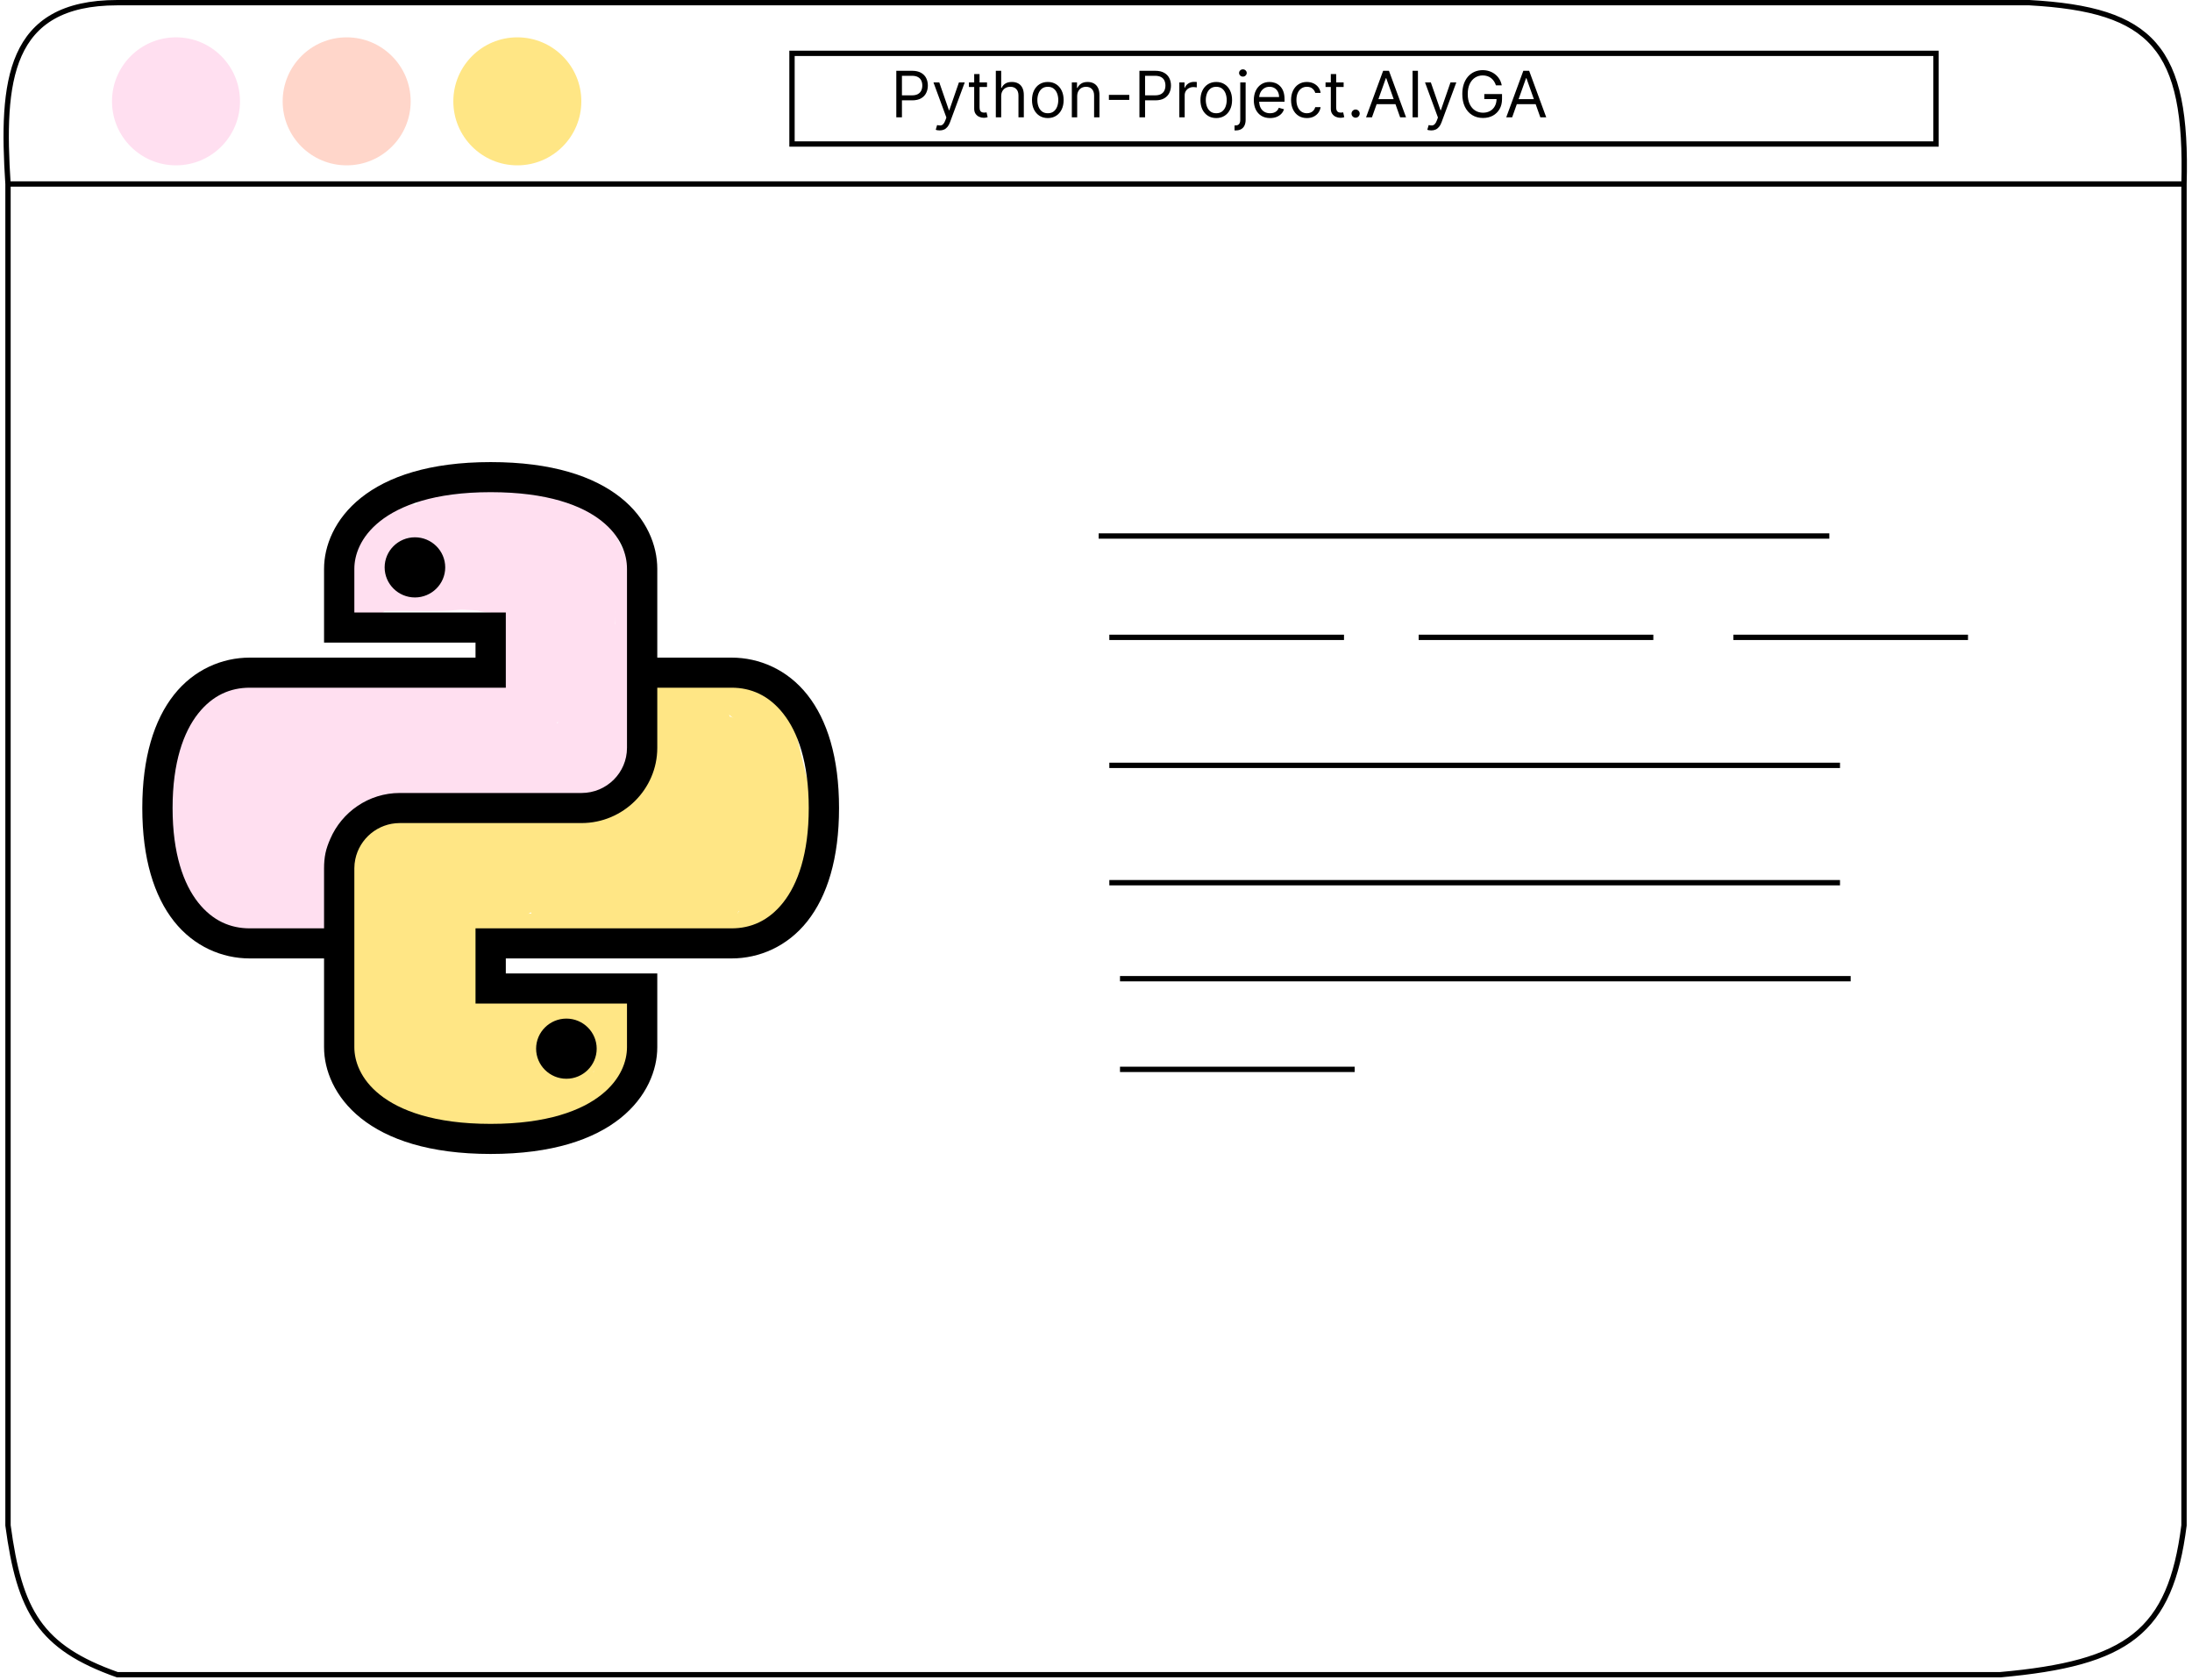 <svg width="411" height="315" viewBox="0 0 411 315" fill="none" xmlns="http://www.w3.org/2000/svg">
<path d="M409.5 34.5C410.198 8.91 403.54 1.78 380.5 0.5H22C1.5 0.5 0.249 15.276 1.5 34.5M409.5 34.5V286C406.965 306.042 398.925 311.875 375 314H22C7.489 308.861 3.664 302.138 1.5 286V34.5M409.5 34.5H1.5M148.5 10V27H363V10H148.5Z" stroke="black"/>
<circle cx="33" cy="19" r="12" fill="#FFDFF0"/>
<circle cx="65" cy="19" r="12" fill="#FFD6CA"/>
<circle cx="97" cy="19" r="12" fill="#FFE685"/>
<line x1="206" y1="100.5" x2="343" y2="100.5" stroke="black"/>
<line x1="208" y1="119.5" x2="252" y2="119.5" stroke="black"/>
<line x1="266" y1="119.5" x2="310" y2="119.5" stroke="black"/>
<line x1="325" y1="119.5" x2="369" y2="119.5" stroke="black"/>
<line x1="208" y1="143.5" x2="345" y2="143.5" stroke="black"/>
<line x1="208" y1="165.5" x2="345" y2="165.5" stroke="black"/>
<line x1="210" y1="183.5" x2="347" y2="183.5" stroke="black"/>
<line x1="210" y1="200.5" x2="254" y2="200.5" stroke="black"/>
<path d="M168.057 22V13.273H171.006C171.69 13.273 172.25 13.396 172.685 13.643C173.122 13.888 173.446 14.219 173.656 14.636C173.866 15.054 173.972 15.52 173.972 16.034C173.972 16.548 173.866 17.016 173.656 17.436C173.449 17.857 173.128 18.192 172.693 18.442C172.259 18.689 171.702 18.812 171.023 18.812H168.909V17.875H170.989C171.457 17.875 171.834 17.794 172.118 17.632C172.402 17.47 172.608 17.251 172.736 16.976C172.866 16.697 172.932 16.384 172.932 16.034C172.932 15.685 172.866 15.372 172.736 15.097C172.608 14.821 172.401 14.605 172.114 14.449C171.827 14.29 171.446 14.21 170.972 14.21H169.114V22H168.057ZM176.185 24.454C176.015 24.454 175.863 24.44 175.729 24.412C175.596 24.386 175.504 24.361 175.452 24.335L175.708 23.449C175.952 23.511 176.168 23.534 176.356 23.517C176.543 23.5 176.71 23.416 176.854 23.266C177.002 23.118 177.137 22.878 177.259 22.546L177.447 22.034L175.026 15.454H176.117L177.924 20.671H177.992L179.799 15.454H180.89L178.112 22.954C177.987 23.293 177.832 23.572 177.647 23.794C177.462 24.018 177.248 24.185 177.004 24.293C176.762 24.401 176.489 24.454 176.185 24.454ZM185.064 15.454V16.307H181.672V15.454H185.064ZM182.661 13.886H183.666V20.125C183.666 20.409 183.707 20.622 183.79 20.764C183.875 20.903 183.983 20.997 184.114 21.046C184.247 21.091 184.388 21.114 184.536 21.114C184.646 21.114 184.737 21.108 184.808 21.097C184.879 21.082 184.936 21.071 184.979 21.062L185.183 21.966C185.115 21.991 185.02 22.017 184.898 22.043C184.776 22.071 184.621 22.085 184.433 22.085C184.149 22.085 183.871 22.024 183.598 21.902C183.328 21.78 183.104 21.594 182.925 21.344C182.749 21.094 182.661 20.778 182.661 20.398V13.886ZM187.723 18.062V22H186.717V13.273H187.723V16.477H187.808C187.962 16.139 188.192 15.871 188.499 15.672C188.808 15.47 189.22 15.369 189.734 15.369C190.18 15.369 190.571 15.459 190.906 15.638C191.241 15.814 191.501 16.085 191.686 16.452C191.874 16.815 191.967 17.278 191.967 17.841V22H190.962V17.909C190.962 17.389 190.827 16.987 190.557 16.703C190.29 16.416 189.919 16.273 189.445 16.273C189.115 16.273 188.82 16.342 188.558 16.482C188.3 16.621 188.095 16.824 187.945 17.091C187.797 17.358 187.723 17.682 187.723 18.062ZM196.466 22.136C195.875 22.136 195.357 21.996 194.911 21.715C194.468 21.433 194.121 21.04 193.871 20.534C193.624 20.028 193.5 19.438 193.5 18.761C193.5 18.079 193.624 17.484 193.871 16.976C194.121 16.467 194.468 16.072 194.911 15.791C195.357 15.51 195.875 15.369 196.466 15.369C197.057 15.369 197.574 15.51 198.017 15.791C198.463 16.072 198.81 16.467 199.057 16.976C199.307 17.484 199.432 18.079 199.432 18.761C199.432 19.438 199.307 20.028 199.057 20.534C198.81 21.04 198.463 21.433 198.017 21.715C197.574 21.996 197.057 22.136 196.466 22.136ZM196.466 21.233C196.915 21.233 197.284 21.118 197.574 20.888C197.864 20.658 198.078 20.355 198.218 19.98C198.357 19.605 198.426 19.199 198.426 18.761C198.426 18.324 198.357 17.916 198.218 17.538C198.078 17.16 197.864 16.855 197.574 16.622C197.284 16.389 196.915 16.273 196.466 16.273C196.017 16.273 195.648 16.389 195.358 16.622C195.069 16.855 194.854 17.16 194.715 17.538C194.576 17.916 194.506 18.324 194.506 18.761C194.506 19.199 194.576 19.605 194.715 19.98C194.854 20.355 195.069 20.658 195.358 20.888C195.648 21.118 196.017 21.233 196.466 21.233ZM201.973 18.062V22H200.967V15.454H201.939V16.477H202.024C202.178 16.145 202.411 15.878 202.723 15.676C203.036 15.472 203.439 15.369 203.933 15.369C204.376 15.369 204.764 15.46 205.097 15.642C205.429 15.821 205.688 16.094 205.872 16.46C206.057 16.824 206.149 17.284 206.149 17.841V22H205.143V17.909C205.143 17.395 205.01 16.994 204.743 16.707C204.476 16.418 204.109 16.273 203.643 16.273C203.322 16.273 203.036 16.342 202.783 16.482C202.533 16.621 202.335 16.824 202.19 17.091C202.045 17.358 201.973 17.682 201.973 18.062ZM211.737 17.79V18.727H207.919V17.79H211.737ZM213.643 22V13.273H216.592C217.276 13.273 217.836 13.396 218.271 13.643C218.708 13.888 219.032 14.219 219.242 14.636C219.452 15.054 219.558 15.52 219.558 16.034C219.558 16.548 219.452 17.016 219.242 17.436C219.035 17.857 218.714 18.192 218.279 18.442C217.844 18.689 217.288 18.812 216.609 18.812H214.495V17.875H216.575C217.043 17.875 217.42 17.794 217.704 17.632C217.988 17.47 218.194 17.251 218.322 16.976C218.452 16.697 218.518 16.384 218.518 16.034C218.518 15.685 218.452 15.372 218.322 15.097C218.194 14.821 217.987 14.605 217.7 14.449C217.413 14.29 217.032 14.21 216.558 14.21H214.7V22H213.643ZM221.124 22V15.454H222.095V16.443H222.163C222.283 16.119 222.499 15.857 222.811 15.655C223.124 15.453 223.476 15.352 223.868 15.352C223.942 15.352 224.034 15.354 224.145 15.357C224.256 15.359 224.339 15.364 224.396 15.369V16.392C224.362 16.384 224.284 16.371 224.162 16.354C224.043 16.334 223.916 16.324 223.783 16.324C223.464 16.324 223.18 16.391 222.93 16.524C222.683 16.655 222.487 16.837 222.342 17.07C222.2 17.3 222.129 17.562 222.129 17.858V22H221.124ZM228.048 22.136C227.457 22.136 226.939 21.996 226.493 21.715C226.05 21.433 225.703 21.04 225.453 20.534C225.206 20.028 225.082 19.438 225.082 18.761C225.082 18.079 225.206 17.484 225.453 16.976C225.703 16.467 226.05 16.072 226.493 15.791C226.939 15.51 227.457 15.369 228.048 15.369C228.639 15.369 229.156 15.51 229.599 15.791C230.045 16.072 230.392 16.467 230.639 16.976C230.889 17.484 231.014 18.079 231.014 18.761C231.014 19.438 230.889 20.028 230.639 20.534C230.392 21.04 230.045 21.433 229.599 21.715C229.156 21.996 228.639 22.136 228.048 22.136ZM228.048 21.233C228.497 21.233 228.866 21.118 229.156 20.888C229.446 20.658 229.661 20.355 229.8 19.98C229.939 19.605 230.009 19.199 230.009 18.761C230.009 18.324 229.939 17.916 229.8 17.538C229.661 17.16 229.446 16.855 229.156 16.622C228.866 16.389 228.497 16.273 228.048 16.273C227.599 16.273 227.23 16.389 226.94 16.622C226.651 16.855 226.436 17.16 226.297 17.538C226.158 17.916 226.088 18.324 226.088 18.761C226.088 19.199 226.158 19.605 226.297 19.98C226.436 20.355 226.651 20.658 226.94 20.888C227.23 21.118 227.599 21.233 228.048 21.233ZM232.549 15.454H233.555V22.477C233.555 22.881 233.485 23.23 233.346 23.526C233.21 23.821 233.002 24.05 232.724 24.212C232.449 24.374 232.1 24.454 231.68 24.454C231.646 24.454 231.612 24.454 231.578 24.454C231.544 24.454 231.51 24.454 231.475 24.454V23.517C231.51 23.517 231.541 23.517 231.569 23.517C231.598 23.517 231.629 23.517 231.663 23.517C231.97 23.517 232.194 23.426 232.336 23.244C232.478 23.065 232.549 22.81 232.549 22.477V15.454ZM233.044 14.364C232.848 14.364 232.679 14.297 232.537 14.163C232.397 14.03 232.328 13.869 232.328 13.682C232.328 13.494 232.397 13.334 232.537 13.2C232.679 13.067 232.848 13 233.044 13C233.24 13 233.407 13.067 233.547 13.2C233.689 13.334 233.76 13.494 233.76 13.682C233.76 13.869 233.689 14.03 233.547 14.163C233.407 14.297 233.24 14.364 233.044 14.364ZM238.141 22.136C237.511 22.136 236.967 21.997 236.509 21.719C236.055 21.438 235.704 21.046 235.457 20.543C235.212 20.037 235.09 19.449 235.09 18.778C235.09 18.108 235.212 17.517 235.457 17.006C235.704 16.491 236.048 16.091 236.488 15.804C236.931 15.514 237.448 15.369 238.039 15.369C238.38 15.369 238.717 15.426 239.049 15.54C239.381 15.653 239.684 15.838 239.957 16.094C240.229 16.347 240.447 16.682 240.609 17.099C240.771 17.517 240.852 18.031 240.852 18.642V19.068H235.806V18.199H239.829C239.829 17.829 239.755 17.5 239.607 17.21C239.462 16.921 239.255 16.692 238.985 16.524C238.718 16.357 238.403 16.273 238.039 16.273C237.638 16.273 237.292 16.372 236.999 16.571C236.71 16.767 236.487 17.023 236.33 17.338C236.174 17.653 236.096 17.991 236.096 18.352V18.932C236.096 19.426 236.181 19.845 236.352 20.189C236.525 20.53 236.765 20.79 237.072 20.969C237.379 21.145 237.735 21.233 238.141 21.233C238.406 21.233 238.644 21.196 238.857 21.122C239.073 21.046 239.259 20.932 239.415 20.781C239.572 20.628 239.692 20.438 239.778 20.21L240.749 20.483C240.647 20.812 240.475 21.102 240.234 21.352C239.992 21.599 239.694 21.793 239.339 21.932C238.984 22.068 238.585 22.136 238.141 22.136ZM245.04 22.136C244.427 22.136 243.898 21.991 243.455 21.702C243.012 21.412 242.671 21.013 242.433 20.504C242.194 19.996 242.075 19.415 242.075 18.761C242.075 18.097 242.197 17.51 242.441 17.001C242.688 16.49 243.032 16.091 243.472 15.804C243.915 15.514 244.433 15.369 245.023 15.369C245.484 15.369 245.898 15.454 246.268 15.625C246.637 15.796 246.94 16.034 247.175 16.341C247.411 16.648 247.558 17.006 247.614 17.415H246.609C246.532 17.116 246.362 16.852 246.097 16.622C245.836 16.389 245.484 16.273 245.04 16.273C244.648 16.273 244.305 16.375 244.009 16.579C243.717 16.781 243.488 17.067 243.323 17.436C243.161 17.803 243.08 18.233 243.08 18.727C243.08 19.233 243.16 19.673 243.319 20.048C243.481 20.423 243.708 20.715 244.001 20.922C244.296 21.129 244.643 21.233 245.04 21.233C245.302 21.233 245.539 21.188 245.752 21.097C245.965 21.006 246.146 20.875 246.293 20.704C246.441 20.534 246.546 20.329 246.609 20.091H247.614C247.558 20.477 247.417 20.825 247.192 21.135C246.971 21.442 246.677 21.686 246.31 21.868C245.947 22.047 245.523 22.136 245.04 22.136ZM251.931 15.454V16.307H248.539V15.454H251.931ZM249.528 13.886H250.533V20.125C250.533 20.409 250.575 20.622 250.657 20.764C250.742 20.903 250.85 20.997 250.981 21.046C251.114 21.091 251.255 21.114 251.403 21.114C251.513 21.114 251.604 21.108 251.675 21.097C251.746 21.082 251.803 21.071 251.846 21.062L252.05 21.966C251.982 21.991 251.887 22.017 251.765 22.043C251.643 22.071 251.488 22.085 251.3 22.085C251.016 22.085 250.738 22.024 250.465 21.902C250.195 21.78 249.971 21.594 249.792 21.344C249.616 21.094 249.528 20.778 249.528 20.398V13.886ZM254.177 22.068C253.967 22.068 253.786 21.993 253.636 21.842C253.485 21.692 253.41 21.511 253.41 21.301C253.41 21.091 253.485 20.91 253.636 20.76C253.786 20.609 253.967 20.534 254.177 20.534C254.387 20.534 254.567 20.609 254.718 20.76C254.869 20.91 254.944 21.091 254.944 21.301C254.944 21.44 254.908 21.568 254.837 21.685C254.769 21.801 254.677 21.895 254.56 21.966C254.447 22.034 254.319 22.068 254.177 22.068ZM257.243 22H256.135L259.339 13.273H260.43L263.635 22H262.527L259.919 14.653H259.851L257.243 22ZM257.652 18.591H262.118V19.528H257.652V18.591ZM265.864 13.273V22H264.858V13.273H265.864ZM268.353 24.454C268.183 24.454 268.031 24.44 267.897 24.412C267.764 24.386 267.672 24.361 267.62 24.335L267.876 23.449C268.12 23.511 268.336 23.534 268.524 23.517C268.711 23.5 268.877 23.416 269.022 23.266C269.17 23.118 269.305 22.878 269.427 22.546L269.615 22.034L267.194 15.454H268.285L270.092 20.671H270.16L271.967 15.454H273.058L270.279 22.954C270.154 23.293 270 23.572 269.815 23.794C269.63 24.018 269.416 24.185 269.172 24.293C268.93 24.401 268.657 24.454 268.353 24.454ZM280.488 16C280.394 15.713 280.27 15.456 280.117 15.229C279.966 14.999 279.786 14.803 279.576 14.641C279.368 14.479 279.132 14.355 278.868 14.27C278.604 14.185 278.314 14.142 277.999 14.142C277.482 14.142 277.012 14.276 276.588 14.543C276.165 14.81 275.828 15.203 275.578 15.723C275.328 16.243 275.203 16.881 275.203 17.636C275.203 18.392 275.33 19.03 275.583 19.55C275.836 20.07 276.178 20.463 276.61 20.73C277.042 20.997 277.527 21.131 278.067 21.131C278.567 21.131 279.007 21.024 279.388 20.811C279.772 20.595 280.07 20.291 280.283 19.899C280.499 19.504 280.607 19.04 280.607 18.506L280.931 18.574H278.306V17.636H281.63V18.574C281.63 19.293 281.476 19.918 281.169 20.449C280.865 20.98 280.445 21.392 279.908 21.685C279.374 21.974 278.76 22.119 278.067 22.119C277.294 22.119 276.615 21.938 276.03 21.574C275.448 21.21 274.993 20.693 274.667 20.023C274.343 19.352 274.181 18.557 274.181 17.636C274.181 16.946 274.273 16.325 274.458 15.774C274.645 15.22 274.909 14.749 275.25 14.359C275.591 13.97 275.995 13.672 276.461 13.464C276.926 13.257 277.439 13.153 277.999 13.153C278.459 13.153 278.888 13.223 279.286 13.362C279.686 13.499 280.043 13.693 280.355 13.946C280.671 14.196 280.934 14.496 281.144 14.845C281.354 15.192 281.499 15.577 281.578 16H280.488ZM283.528 22H282.42L285.625 13.273H286.716L289.92 22H288.812L286.204 14.653H286.136L283.528 22ZM283.937 18.591H288.403V19.528H283.937V18.591Z" fill="black"/>
<path d="M91.112 128.977C89.4 128.651 88.758 128.857 87.54 130.075C86.947 130.669 89.941 131.129 90.293 131.155C90.409 131.164 92.828 131.213 92.297 130.615C92.052 130.339 90.945 130.546 92.367 130.546" stroke="#FFDFF0" stroke-width="5" stroke-linecap="round"/>
<path d="M115.263 143.719C112.491 144.815 109.657 145.831 106.899 146.786C106.562 146.902 104.761 147.107 105.261 147.657C106.299 148.799 108.143 148.455 109.548 148.423C110.377 148.405 111.912 146.986 112.754 146.472C113.477 146.03 114.063 144.497 114.322 143.719" stroke="#FFDFF0" stroke-width="5" stroke-linecap="round"/>
<path d="M38.105 145.287C38.011 148.309 36.108 153.165 37.496 156.056C38.297 157.725 38.105 154.836 38.105 154.383C38.105 153.131 38.489 151.09 37.6 150.061C35.561 147.701 34.789 150.403 34.725 152.362C34.626 155.376 37.351 159.35 40.301 156.892" stroke="#FFDFF0" stroke-width="5" stroke-linecap="round"/>
<path d="M126.241 129.291C125.207 131.359 124.686 132.938 125.056 135.25C125.262 136.539 125.511 138.152 126.868 138.631C127.484 138.848 126.924 134.581 126.485 133.821C126.268 133.448 123.709 129.206 124.237 128.995C125.15 128.629 126.985 128.977 127.966 128.977C129.563 128.977 130.658 129.289 132.2 129.57C134.597 130.005 135.548 130.407 137.654 131.626C138.649 132.202 139.747 133.498 140.669 133.682" stroke="#FFE685" stroke-width="5" stroke-linecap="round"/>
<path d="M137.219 129.605C140.042 129.652 142.62 130.506 144.886 131.8C145.619 132.219 146.001 133.925 146.001 134.693C146.001 136.175 146.69 137.358 147.011 138.77C147.979 143.026 148.946 147.139 150.235 151.264C150.808 153.096 151.114 155.746 150.636 157.659C150.324 158.904 149.482 159.843 149.12 161.109C148.826 162.137 147.869 163.241 147.412 164.245C146.827 165.533 146.351 167.544 145.373 168.636C144.756 169.327 144.212 170.013 143.492 170.693C142.625 171.511 142.863 169.749 142.847 169.299C142.759 166.936 142.551 164.591 142.551 162.224C142.551 159.954 142.237 157.755 142.237 155.481C142.237 152.347 142.695 148.851 142.08 145.775C141.842 144.586 141.642 143.044 141.61 141.837C141.573 140.477 142.099 138.324 141.366 137.132C140.036 134.971 142.449 142.095 143.195 144.52C144.321 148.179 143.957 152.601 144.101 156.422C144.171 158.261 145.231 161.789 143.962 163.339C143.245 164.215 142.305 165.254 141.906 166.319C141.385 167.707 141.296 168.622 141.296 170.135C141.296 171.364 140.969 171.546 140.425 172.574C139.717 173.911 138.076 173.829 136.748 173.829C132.499 173.829 128.373 173.632 124.045 173.515C122.623 173.477 121.314 172.888 119.828 172.888C119.091 172.888 118.353 172.888 117.615 172.888C113.939 172.888 110.262 172.888 106.585 172.888C103.913 172.888 101.386 173.829 98.779 173.829C96.788 173.829 94.458 173.492 92.506 173.846C91.668 173.999 90.627 174.094 89.858 174.456C88.537 175.078 88.621 174.702 87.801 175.955C86.777 177.521 87.035 178.144 87.035 179.945C87.035 181.461 87.035 182.977 87.035 184.493C87.035 186.609 87.044 186.98 88.986 187.699C90.769 188.36 92.445 189.198 94.406 189.198C96.163 189.198 97.829 188.884 99.581 188.884C100.818 188.884 102.055 188.884 103.292 188.884C104.195 188.884 106.426 189.282 107.091 188.727C108.342 187.685 111.296 189.519 112.597 189.808C113.087 189.917 116.27 190.712 116.134 191.08C115.636 192.434 116.279 195.961 115.106 196.743C114.226 197.33 113.756 201.264 113.695 202.371C113.641 203.346 110.896 203.355 110.314 204.253C109.514 205.49 107.128 205.811 105.854 206.449C104.995 206.878 104.137 207.703 103.188 207.703C101.402 207.703 98.714 208.639 97.072 207.947C95.137 207.133 92.103 207.703 90.014 207.703C88.975 207.703 87.935 207.703 86.895 207.703C85.629 207.703 84.643 207.076 83.445 207.076C82.689 207.076 82.113 206.802 81.389 206.762C80.492 206.712 79.539 205.898 80.831 207.006C81.909 207.93 84.242 208.083 85.519 208.801C88.008 210.201 91.823 209.448 94.562 209.585C95.206 209.617 95.79 209.899 96.444 209.899C97.213 209.899 93.691 210.167 93.273 210.212C90.683 210.494 88.492 210.322 86.024 210.212C83.771 210.112 81.176 209.57 79.176 208.47C78.22 207.944 77.301 207.662 76.371 207.146C75.63 206.734 75.359 205.873 74.489 205.438C73.21 204.799 72.605 204.189 71.509 203.312C70.331 202.369 70.025 200.79 69.157 199.705C67.14 197.185 66.334 192.921 66.334 189.686C66.334 186.387 66.334 183.088 66.334 179.788C66.334 178.025 66.647 176.406 66.647 174.613C66.647 173.722 67.164 172.746 67.519 171.947C67.812 171.287 67.588 170.147 67.588 169.438C67.588 167.993 67.902 166.423 67.902 164.89C67.902 163.293 67.049 162.279 68.686 160.969C69.041 160.685 69.41 160.297 69.714 159.959C69.906 159.746 69.975 159.19 70.272 159.105C70.718 158.978 70.961 159.122 71.352 158.774C72.291 157.94 73.838 157.085 75.099 156.875C80.041 156.051 85.023 156.578 90.102 156.578C95.375 156.578 100.826 156.265 106.167 156.265C107.512 156.265 108.796 156.113 110.123 155.916C112.475 155.568 114.605 153.826 116.988 153.459C118.577 153.215 120.635 151.73 121.658 150.48C122.073 149.973 122.337 149.45 122.721 148.981C123.042 148.589 123.054 147.932 123.279 147.483C123.627 146.786 124.437 146.361 124.917 145.74C126.464 143.734 126.554 140.678 126.554 138.247C126.554 136.971 126.652 135.65 126.554 134.379C126.501 133.683 123.646 136.752 123.418 137.341C122.3 140.224 122.791 143.782 122.791 146.855" stroke="#FFE685" stroke-width="5" stroke-linecap="round"/>
<path d="M140.041 136.818C138.384 141.326 138.334 146.903 141.191 150.968C141.551 151.479 143.365 153.977 144.363 153.616C145.146 153.333 145.658 151.215 145.809 150.567C146.276 148.554 147.007 144.793 145.931 142.848C144.05 139.447 144.432 146.719 144.432 147.134C144.432 150.99 144.348 154.883 144.781 158.722C144.881 159.604 144.977 161.875 146.001 162.468C147.191 163.157 146.942 161.06 146.942 160.551C146.942 156.969 147.285 152.679 146.175 149.225C145.93 148.463 145.095 146.282 145.095 147.082C145.095 147.749 145.764 148.809 146.001 149.382C146.297 150.097 146.612 152.169 147.255 152.675C148.201 153.419 146.876 150.298 146.628 149.12C145.957 145.928 145.462 142.702 144.589 139.554C144.503 139.243 143.207 133.969 142.481 135.529C141.793 137.006 141.578 138.755 141.296 140.338C141.238 140.663 140.863 144.979 140.303 143.858C140.168 143.588 137.111 134.993 135.581 137.08C133.81 139.495 132.689 148.673 133.768 145.879C134.92 142.9 134.396 139.031 134.396 135.895C134.396 135.457 134.524 133.808 133.559 134.065C131.763 134.544 131.206 138.009 131.329 139.502C131.501 141.587 132.527 140.905 132.793 139.31C133.059 137.71 132.678 136.178 131.956 134.762C131.338 133.549 130.617 134.124 130.022 135.128C128.909 137.006 129.167 139.978 131.294 141C133.091 141.865 132.355 136.459 132.2 135.825C131.298 132.125 129.915 140.73 129.83 141.14C129.049 144.939 128.61 148.768 129.099 152.64C129.348 154.616 129.73 158.891 132.008 159.819C133.946 160.609 133.923 157.722 134.082 156.474C134.772 151.062 135.859 144.833 134.378 139.467C133.484 136.226 132.353 137.868 131.747 140.269C130.397 145.618 128.728 154.189 132.026 159.192C134.035 162.241 135.566 157.269 135.825 155.951C136.449 152.772 137.123 148.505 134.727 145.949C132.922 144.024 131.35 144.487 130.388 146.96C130.216 147.402 128.427 152.613 129.935 152.501C132.257 152.329 132.414 144.572 132.479 143.109C132.564 141.185 133.03 135.717 130.702 134.693C130.25 134.494 129.617 133.887 129.255 133.525C128.796 133.066 128.413 132.781 129.308 132.741C129.919 132.714 130.901 132.428 131.468 132.706C132.482 133.203 132.279 137.012 132.409 137.899C133.276 143.793 134.327 150.539 136.661 156.056C137.008 156.876 137.579 159.188 138.003 157.397C138.358 155.898 138.701 150.371 138.16 155.01C137.722 158.76 137.67 162.668 137.863 166.441C138.037 169.821 138.114 166.832 138.229 165.256C138.233 165.201 138.358 163.13 138.543 163.13C138.93 163.13 139.069 165.389 139.083 165.639C139.175 167.303 139.04 168.497 137.166 168.497C133.734 168.497 130.301 168.497 126.868 168.497C121.792 168.497 116.715 168.497 111.639 168.497C111.279 168.497 110.074 168.301 109.809 168.671C109.494 169.112 110.714 169.105 110.75 169.107C113.599 169.231 116.493 169.157 119.341 169.055C123.791 168.894 136.897 167.043 132.688 168.497C129.916 169.455 126.906 170.516 123.958 170.675C121.187 170.825 124.708 170.867 125.614 170.937C128.674 171.172 131.54 171.634 134.64 171.634C136.131 171.634 136.215 169.408 136.26 168.305C136.445 163.785 136.304 159.219 136.278 154.696C136.273 153.826 136.641 149.992 135.197 149.992C133.399 149.992 131.628 149.698 129.83 149.678C127.4 149.651 126.038 150.138 125.439 152.693C124.473 156.815 123.118 163.277 125.683 167.103C126.69 168.605 128.356 169.318 129.83 168.079C133.581 164.925 135.023 160.48 135.023 155.759C135.023 154.485 135.321 152.815 133.699 152.815C132.407 152.815 131.078 152.718 130.336 154.017C129.025 156.31 129.186 158.792 131.19 160.516C131.742 160.992 132.207 161.68 132.845 160.882C133.154 160.496 134.431 158.06 133.629 157.589C131.484 156.327 127.826 159.173 126.433 160.307C125.484 161.08 119.204 167.964 123.244 168.741C125.185 169.114 125.191 167.771 125.805 166.476C126.713 164.56 126.781 161.61 124.167 161.126C122.553 160.827 120.071 161.562 121.292 163.723C122.719 166.248 128.29 163.843 130.074 163.182C130.3 163.099 134.646 160.963 132.549 161.736C131.366 162.172 130.029 162.849 129.238 163.862C128.781 164.447 128.078 167.271 129.482 167.364C132.336 167.555 134.752 162.393 134.988 160.15C135.128 158.825 134.799 158.828 133.699 158.216C131.546 157.02 128.524 157.033 126.189 157.45C124.271 157.792 122.238 158.53 120.926 160.046C119.991 161.127 119.68 162.826 121.292 163.409C125.597 164.965 131.694 162.672 135.075 160.063C138.102 157.729 135.019 155.101 132.723 153.825C129.411 151.985 125.987 153.861 123.087 155.69C122.014 156.366 116.243 159.298 117.737 161.457C120.84 165.939 134.904 157.687 131.747 154.696C129.247 152.328 124.024 153.572 121.379 154.801C118.52 156.129 112.917 159.001 113.834 162.991C115.19 168.889 131.611 163.701 128.611 159.785C123.316 152.872 111.373 156.772 106.132 161.527C104.426 163.075 103.693 164.93 106.028 166.162C109.511 168 113.718 167.772 117.215 166.005C118.686 165.262 123.738 161.019 122.024 158.704C121.591 158.12 120.634 158.141 120.003 158.147C116.493 158.178 113.251 159.381 110.088 160.813C107.116 162.158 99.55 166.271 102.16 170.727C103.574 173.143 106.777 169.501 107.945 168.567C109.286 167.494 110.789 166.313 109.792 164.524C108.865 162.861 107.98 161.931 106.464 163.548C105.468 164.61 103.516 167.589 106.376 167.556C109.284 167.523 114.999 166.044 116.134 162.921C116.613 161.605 111.625 162.218 111.081 162.224C108.222 162.253 105.402 162.459 102.578 162.921C100.145 163.319 97.074 163.613 94.876 164.855C94.278 165.193 93.745 166.2 93.761 166.859C93.825 169.611 100.036 166.003 100.678 165.604C101.401 165.156 107.328 161.544 105.401 160.098C103.342 158.554 99.114 159.522 96.932 159.924C94.148 160.437 91.358 161.016 88.62 161.736C88.081 161.878 85.489 162.274 85.275 163.095C84.369 166.568 90.523 167.782 92.611 167.591C94.535 167.415 98.546 165.17 95.939 162.904C95.37 162.409 94.609 162.28 93.883 162.241C90.857 162.082 87.751 162.349 84.735 162.538C84.346 162.562 81.708 162.443 81.215 162.991C80.592 163.683 82.821 164.615 83.079 164.698C83.933 164.973 86.014 165.622 86.843 164.977C87.541 164.434 85.688 162.838 85.397 162.607C83.542 161.138 80.379 159.492 78.009 159.401C75.545 159.306 76.103 155.951 74.105 155.951C72.88 155.951 72.074 156.001 71.039 156.648C70.59 156.928 70.766 157.572 70.568 158.007C70.162 158.901 69.708 159.55 69.087 160.342C68.904 160.576 66.799 162.503 67.989 162.503C71.503 162.503 75.197 160.101 78.531 159.157C80.418 158.623 82.287 158.273 84.247 158.6C84.991 158.724 88.016 159.11 87.923 160.272C87.814 161.637 86.715 162.895 85.972 163.949C84.202 166.461 82.085 169.082 81.528 172.191C80.921 175.585 82.937 174.372 84.647 172.662C87.95 169.359 92.196 164.723 93.238 159.994C93.55 158.579 91.895 159.041 90.903 159.14C88.197 159.41 85.494 160.15 83.01 161.248C81.103 162.091 77.218 163.734 76.127 165.744C75.36 167.156 79.087 166.656 79.42 166.493C80.62 165.905 85.071 162.139 83.445 160.342C81.281 157.95 75.577 161.814 73.949 163.078C72.098 164.514 71.704 167.013 73.374 168.811C74.18 169.679 75.847 172.034 77.294 171.093C78.604 170.242 79.03 167.023 78.287 165.744C75.999 161.803 72.039 168.67 71.178 170.205C69.931 172.429 68.331 177.316 69.854 179.893C71.317 182.37 77.439 177.628 78.322 177.053C81.305 175.112 84.2 173.125 86.895 170.797C87.829 169.991 88.771 168.93 89.962 168.497C90.399 168.338 89.053 167.953 88.603 168.532C87.781 169.589 86.983 171.817 88.847 171.93C92.648 172.16 96.852 169.921 99.929 167.87C101.542 166.795 99.072 166.65 98.361 166.65C94.03 166.65 89.21 168.227 85.571 170.553C84.285 171.375 87.142 171.965 87.697 172.087C89.649 172.514 92.96 171.973 94.04 170.065C95.229 167.964 91.83 167.889 90.659 167.922C85.421 168.067 77.75 170.454 74.907 175.223C72.032 180.046 78.254 183.914 78.81 177.419C79.057 174.544 79.235 170.109 76.214 168.549C72.764 166.769 70.362 174.189 69.819 176.199C69.197 178.502 68.101 183.732 71.161 184.929C73.142 185.704 72.598 177.882 72.607 176.687C72.61 176.285 72.558 171.731 71.98 174.108C70.856 178.728 71.347 184.008 72.746 188.501C72.874 188.912 74.458 192.068 74.245 190.243C74.001 188.15 74.573 185.838 74.001 183.796C73.918 183.502 72.94 182.782 72.677 183.308C72.283 184.096 72.635 185.896 72.677 186.689C72.811 189.233 73.046 191.807 73.565 194.303C73.832 195.588 74.159 196.937 74.75 198.119C75.035 198.69 73.954 196.199 73.792 195.889C72.851 194.099 71.972 192.278 70.969 190.522C70.785 190.201 69.138 187.392 69.174 187.752C69.49 190.906 70.887 193.848 71.666 196.9C71.857 197.649 72.73 204.114 73.67 204.114C74.29 204.114 72.814 198.993 72.677 198.607C72.42 197.887 71.449 196.683 71.37 196.046C70.584 189.76 76.801 198.854 77.799 200.036C79.088 201.563 80.302 203.113 81.459 204.741C81.531 204.843 82.796 206.418 82.26 205.368C80.898 202.698 78.37 200.354 76.092 198.485C74.785 197.413 73.436 196.337 72.049 195.366C71.81 195.199 72.795 196.329 72.816 196.36C74.033 198.081 75.073 199.931 76.406 201.57C77.457 202.863 78.638 204.161 79.925 205.229C80.724 205.891 79.209 204.297 79.159 204.253C77.091 202.444 74.184 200.993 72.607 198.712C70.732 196 70.11 192.602 69 189.564C68.549 188.33 67.805 187.246 67.345 186.061C67.214 185.727 67.8 185.723 67.972 185.678C68.887 185.438 69.422 184.848 69.976 184.11C71.966 181.457 74.16 179.487 76.684 177.349C76.741 177.301 77.993 176.154 78.183 176.408C79.04 177.551 78.011 182.236 77.887 183.395C77.528 186.732 76.807 190.012 76.423 193.345C76.15 195.715 75.772 198.322 76.859 200.559C77.877 202.657 80.138 197.359 80.431 196.725C82.228 192.83 82.301 188.651 82.33 184.423C82.331 184.234 82.376 179.992 82.173 180.032C81.586 180.15 81.711 191.095 81.703 192.299C81.697 193.194 81.703 195.877 81.703 194.983C81.703 193.328 81.703 191.672 81.703 190.017C81.703 187.404 81.731 184.783 81.528 182.176C81.474 181.474 81.554 179.715 80.762 179.231C80.618 179.143 79.666 178.447 79.577 178.603C79.275 179.133 79.808 180.774 79.891 181.252C80.309 183.667 80.578 186.189 81.232 188.553C82.286 192.362 84.895 186.245 85.466 185.051C85.747 184.465 89.076 177.2 88.098 176.983C86.111 176.541 85.047 186.311 84.839 187.525C84.371 190.267 82.447 198.39 82.992 195.663C83.233 194.457 83.799 193.362 84.212 192.212C85.236 189.361 85.67 186.279 85.954 183.273C86.226 180.411 86.094 174.648 86.094 174.648C86.094 174.648 85.832 177.43 85.484 178.778C84.533 182.46 83.11 186.022 81.877 189.616C81.516 190.667 81.155 192.831 80.274 193.624C80.106 193.775 80.139 193.187 80.135 192.962C80.106 191.59 80.112 190.203 80.169 188.832C80.261 186.641 80.565 184.489 81.041 182.35C81.121 181.989 81.429 179.942 81.075 181.531C80.019 186.285 79.124 191.415 79.246 196.29C79.279 197.64 79.755 202.596 81.772 199.966C84.572 196.319 86.082 192.149 88.098 188.118C88.353 187.606 88.29 189.253 88.272 189.825C88.191 192.448 87.857 195.024 87.348 197.597C87.171 198.493 85.869 204.077 87.366 200.559C88.258 198.462 89.18 196.323 89.683 194.094C89.839 193.405 90.083 191.468 88.951 192.822C86.333 195.955 84.859 199.634 83.323 203.347C82.921 204.32 86 201.011 86.477 200.245C87.969 197.849 90.134 196.148 91.844 193.972C92.232 193.479 92.033 194.591 92.018 194.704C91.842 196.068 91.005 197.422 90.555 198.712C90.079 200.073 88.75 204.162 88.969 202.737C89.248 200.922 90.669 199.261 91.496 197.666C91.704 197.264 92.385 195.574 92.297 195.784C90.882 199.144 88.05 202.086 85.989 205.089C84.658 207.03 86.203 205.412 86.739 204.689C88.521 202.282 90.099 199.823 91.496 197.178C92.239 195.771 93.472 194.766 94.371 193.467C94.585 193.157 91.893 196.347 91.391 197.039C90.681 198.018 85.763 205.168 89.718 204.88C93.293 204.62 98.577 199.01 99.685 195.784C101.213 191.341 96.436 194.2 95.068 195.976C93.937 197.444 91.454 201.468 92.68 203.417C92.969 203.876 94.445 204.311 94.928 204.166C96.818 203.599 97.581 200.557 98.012 198.921C98.282 197.899 99.111 196.756 99.25 195.784C99.325 195.26 99.563 193.033 98.57 193.868C96.38 195.709 95.099 199.435 94.737 202.179C94.463 204.253 94.781 204.601 97.002 204.567C99.756 204.524 101.418 201.194 102.839 199.252C103.973 197.703 105.54 195.855 106.098 193.972C106.359 193.09 104.241 193.834 103.972 194.164C102.033 196.544 98.608 203.199 103.449 204.218C106.406 204.841 107.978 201.455 109.304 199.409C110.27 197.919 110.412 196.423 110.576 194.704C110.692 193.482 110.622 193.278 109.025 193.798C105.962 194.795 104.013 197.475 102.769 200.298C102.219 201.546 101.43 203.046 102.961 203.556C104.144 203.95 105.384 204.139 106.307 203.068C107.163 202.074 107.509 200.61 107.945 199.409C108.744 197.205 109.83 194.914 110.175 192.578C110.6 189.703 108.609 190.376 106.237 190.487C104.184 190.584 102.168 190.921 100.138 191.219C99.014 191.384 97.238 191.358 96.27 192.09C94.294 193.585 97.663 195.574 98.256 194.216C98.52 193.614 95.098 193.589 94.859 193.589C94.037 193.589 92.833 193.816 92.053 193.519C91.515 193.314 92.339 192.174 92.367 191.777C92.479 190.145 87.492 190.334 87.035 191.707" stroke="#FFE685" stroke-width="5" stroke-linecap="round"/>
<path d="M81.389 100.122C79.4 99.345 78.804 99.239 78.009 101.306C77.478 102.686 76.998 103.234 76.998 104.826C76.998 108.394 80.597 110.963 84.003 110.402C85.564 110.145 89.271 106.092 88.22 104.199C86.62 101.319 83.485 99.026 80.518 97.822C77.363 96.541 71.291 96.411 69.68 100.191C68.943 101.92 69.27 104.789 71.352 105.384C73.253 105.927 74.368 105.125 74.471 103.119C74.69 98.859 71.35 102.79 70.132 104.182C69.032 105.44 70.692 108.921 72.415 108.538C73.062 108.394 72.652 106.705 71.178 107.196C70.107 107.553 67.275 109.388 67.275 110.646C67.275 111.958 67.347 113.574 69.174 113.574C69.729 113.574 71.768 111.55 71.178 110.96C70.117 109.899 68.064 110.553 69.348 111.552C70.315 112.304 70.098 108.292 70.098 107.876C70.098 106.967 69.944 106.614 69.157 106.151C68.276 105.632 68.107 105.454 66.961 105.454C64.871 105.454 68.627 111.261 69.54 111.657C70.964 112.274 73.245 112.04 74.802 112.04C77.519 112.04 80.241 112.091 82.957 112.04C84.694 112.007 86.399 111.727 88.15 111.727C89.165 111.727 89.831 111.933 90.799 112.214C91.263 112.35 94.731 112.519 92.855 112.284C87.828 111.656 82.754 111.727 77.695 111.727C77.347 111.727 76.301 111.727 76.65 111.727C78.939 111.727 81.244 111.804 83.532 111.709C87.381 111.549 84.277 110.801 82.678 110.002C81.083 109.204 79.421 108.327 78.409 106.865C77.608 105.708 78.084 104.211 77.451 102.944C76.466 100.975 76.115 100.048 77.695 98.309C80.484 95.242 86.644 94.162 90.659 94.162C91.469 94.162 92.299 94.355 93.029 94.72C93.719 95.065 91.5 94.486 90.729 94.476C88.725 94.45 86.575 94.729 84.595 94.406C83.806 94.277 83.172 94.076 82.347 94.18C81.4 94.298 79.845 96.275 79.159 97.037C76.839 99.615 75.548 102.007 74.646 105.314C74.293 106.608 73.746 107.986 75.099 108.747C75.867 109.179 75.864 109.802 76.859 109.165C78.053 108.401 78.77 107.12 78.549 105.68C78.379 104.577 76.618 106.808 76.562 106.917C75.402 109.187 75.711 110.328 78.496 110.211C81.908 110.066 85.635 107.009 87.261 104.094C88.086 102.617 89.123 99.389 87.679 98.065C86.734 97.199 88.494 96.459 89.108 96.201C90.145 95.766 91.359 94.799 92.367 94.511C94.413 93.926 96.723 95.307 98.64 95.8C99.906 96.126 101.179 96.366 102.473 96.602C103.346 96.76 105.541 97.16 104.913 95.905C103.937 93.953 103.424 93.873 101.532 93.291C100.815 93.07 96.716 93.15 99.267 93.221C101.248 93.276 103.765 94.646 105.714 95.173C106.906 95.495 108.06 96.22 109.304 96.358C110.903 96.535 113.193 99.995 113.364 101.359C113.466 102.175 114.466 104.314 115.106 104.826C115.705 105.305 115.475 107.133 115.734 107.806C116.646 110.178 117.772 112.481 117.772 115.02C117.772 118.032 118.4 121.069 118.4 124.133C118.4 126.9 118.18 129.635 118.086 132.358C117.98 135.43 116.89 137.956 116.134 140.896C115.791 142.231 115.813 143.169 114.566 144.032C113.352 144.873 112.206 145.35 110.733 145.618C108.103 146.096 105.356 147.796 102.7 147.796C100.092 147.796 97.484 147.796 94.876 147.796C90.799 147.796 86.721 147.796 82.644 147.796C81.537 147.796 80.273 147.483 79.019 147.483C76.915 147.483 77.665 147.751 79.019 147.413C85.559 145.778 90.441 140.161 91.67 133.647C91.943 132.197 93.001 131.276 93.935 130.232C94.755 129.315 94.562 128.049 94.562 126.904C94.562 122.937 94.562 118.97 94.562 115.002C94.562 111.013 94.978 107.108 95.172 103.136C95.228 101.997 95.361 100.645 95.172 99.512C95.032 98.67 93.922 99.423 93.778 99.878C93.214 101.657 92.191 105.648 93.621 107.283C94.353 108.12 94.805 107.27 94.859 106.499C94.938 105.354 94.13 98.924 91.722 101.934C90.731 103.173 86.596 111.727 89.701 111.727C91.93 111.727 92.124 102.633 91.112 102.317C89.804 101.908 88.708 101.382 87.418 102.457C84.805 104.634 91.2 106.944 89.404 103.816C88.719 102.62 83.036 98.422 81.877 100.575C80.765 102.639 80.173 105.721 82.086 107.51C82.433 107.834 85.295 109.374 85.71 108.451C86.501 106.694 85.08 99.864 82.225 100.435C81.475 100.585 83.625 101.062 84.351 101.306C85.648 101.742 87.088 102.106 88.464 101.864C89.191 101.736 91.922 100.515 91.356 99.32C90.286 97.061 84.241 106.081 87.558 106.081C91.148 106.081 93.51 100.582 95.224 98.1C95.685 97.433 96.092 96.881 96.479 96.183C96.585 95.993 96.677 95.388 96.758 95.591C97.428 97.267 97.278 99.813 97.542 101.603C97.654 102.362 99.629 109.52 101.166 108.137C102.482 106.953 103.329 104.512 103.798 102.84C104.181 101.47 104.114 106.199 104.198 106.743C104.268 107.192 106.029 112.86 106.15 110.141C106.263 107.593 106.449 104.769 106.15 102.23C106.096 101.768 105.406 101.451 105.035 101.794C104.467 102.318 103.726 105.325 103.641 104.983C103.211 103.266 103.401 102.103 101.707 101.376C101.159 101.142 99.613 100.328 100.034 100.749C100.611 101.326 102.989 101.74 103.763 101.62C104.34 101.53 105.479 100.952 105.54 100.435C105.643 99.563 109.487 100.172 109.617 101.306C109.667 101.734 110.415 104.273 110.715 104.513C111.491 105.133 111.523 107.295 111.656 108.137C111.972 110.134 112.602 112.168 112.737 114.184C112.849 115.872 112.754 117.599 112.754 119.289C112.754 121.316 112.754 123.343 112.754 125.37C112.754 126.153 112.803 130.843 112.928 130.807C114.037 130.49 113.381 124.361 113.381 122.826C113.381 121.564 113.533 120.192 113.224 118.958C112.766 117.126 113.322 118.553 113.364 119.777C113.466 122.792 113.381 125.82 113.381 128.838C113.381 131.277 112.227 133.119 111.883 135.494C111.699 136.763 112.033 138.111 111.569 139.328C111.033 140.736 113.684 137.693 113.765 137.585C113.922 137.375 117.051 132.544 114.496 133.821C112.65 134.744 111.402 138.541 110.733 140.408C110.149 142.035 109.777 143.091 108.049 143.091C103.807 143.091 99.534 142.778 95.259 142.778C94.101 142.778 92.154 142.436 91.112 143.022C90.681 143.264 93.282 143.409 93.447 143.405C95.45 143.361 97.311 142.464 99.267 142.464C102 142.464 104.697 142.32 107.143 141.035C107.86 140.659 112.467 138.983 110.715 137.62C110.065 137.114 108.339 137.424 107.648 137.498C104.778 137.806 102.147 139.073 99.424 139.92C96.355 140.875 92.632 140.335 89.404 140.896C88.926 140.979 84.186 142.017 85.85 143.562C87.747 145.324 91.044 146.042 92.802 143.893C94.029 142.394 88.612 142.778 88.289 142.795C87.61 142.831 85.787 142.593 86.268 143.074C86.549 143.355 88 142.803 88.237 142.726C91.578 141.635 94.929 140.257 97.803 138.212C99.674 136.882 101.855 135.261 102.961 133.194C104.353 130.592 104.106 127.762 104.669 124.97C105.405 121.315 106.54 117.611 107.457 113.992C108.078 111.538 108.708 108.388 109.861 106.081C110.095 105.613 109.931 107.126 109.931 107.649C109.931 110.296 109.973 112.949 109.861 115.595C109.697 119.504 108.819 123.214 107.875 126.991C107.656 127.865 107.743 127.47 107.736 126.782C107.714 124.688 107.57 122.601 107.492 120.509C107.357 116.925 106.793 112.253 108.049 108.799C109.071 105.988 108.287 114.793 108.032 117.773C107.545 123.452 107.108 129.112 107.108 134.815C107.108 136.117 107.108 139.22 107.108 136.052C107.108 133.577 107.108 131.103 107.108 128.629C107.108 126.944 107.108 125.26 107.108 123.576C107.108 123.513 107.138 121.483 107.143 121.485C108.421 121.804 108.366 131.121 108.502 132.305C108.568 132.881 108.748 134.362 109.13 133.926C109.581 133.41 109.557 131.558 109.635 130.999C110.052 128.006 110.269 124.983 110.802 122.007C110.96 121.127 111.284 120.27 111.43 119.394C111.561 118.604 110.361 120.589 109.896 121.241C107.369 124.783 105.549 129.259 102.613 132.462C102.066 133.059 102.094 130.901 102.09 130.092C102.075 126.84 102.09 123.587 102.09 120.335C102.09 118.058 102.109 115.78 102.09 113.504C102.086 113.042 102.238 112.01 101.776 111.657C100.528 110.703 100.838 113.787 100.835 114.201C100.819 116.789 100.8 119.386 100.905 121.972C100.948 123.025 100.792 125.047 101.463 126.015C101.83 126.545 102.006 125.605 102.02 125.457C102.262 122.882 102.095 120.234 102.16 117.651C102.276 113.03 102.498 108.405 102.404 103.781C102.29 98.237 101.103 114.793 100.452 120.3C100.355 121.123 100.022 127.602 99.825 123.506C99.575 118.325 99.383 113.079 99.65 107.893C99.666 107.588 100.04 103.866 99.825 106.255C99.268 112.438 98.674 118.639 97.629 124.76C97.567 125.124 96.602 132.295 97.385 129.082C98.423 124.827 100.228 120.623 100.487 116.222C100.54 115.317 100.522 114.41 100.522 113.504C100.522 112.22 100.529 116.072 100.469 117.355C100.093 125.445 98.176 132.98 96.2 140.774C95.336 144.185 95.242 139.988 95.207 138.7C95.14 136.223 95.86 134.136 96.113 131.73C96.133 131.537 94.506 135.91 94.266 136.906C93.871 138.543 92.856 142.257 93.465 138.334C93.578 137.605 94.527 131.963 93.726 131.818C92.837 131.656 92.003 132.111 91.286 132.567C89.828 133.495 87.136 130.546 85.623 130.546C83.004 130.546 80.384 130.546 77.765 130.546C69.751 130.546 61.689 130.859 53.614 130.859C51.114 130.859 47.638 130.387 45.319 131.417C44.387 131.831 43.124 131.16 42.183 131.556C41.467 131.857 40.397 132.161 39.831 132.602C37.909 134.096 38.389 135.681 37.321 137.603C36.271 139.493 34.457 141.419 34.342 143.719C34.127 148.024 32.157 152.139 32.791 156.578C33.066 158.507 33.63 160.835 34.481 162.538C35.227 164.029 34.72 166.432 36.38 167.539C37.968 168.597 39.372 169.319 41.399 169.769C43.171 170.163 45.599 170.402 47.201 171.25C48.022 171.684 48.656 171.634 49.641 171.634C51.716 171.634 53.88 172.261 56.053 172.261C57.304 172.261 58.465 172.574 59.678 172.574C61.731 172.574 55.546 172.293 53.579 171.703C50.268 170.71 46.638 172.574 43.438 172.574C43.022 172.574 42.598 172.599 42.183 172.574C41.622 172.541 42.066 171.97 41.8 171.703C41.532 171.435 38.136 169.938 39.534 169.612C43.739 168.631 48.077 170.379 52.272 170.379C53.743 170.379 55.61 170.667 57.012 170.17C57.765 169.903 59.746 168.501 60.026 167.73C60.243 167.134 59.823 165.016 59.765 165.221C59.366 166.615 59.567 168.759 59.451 170.205C59.393 170.93 59.434 171.673 59.434 172.4C59.434 172.534 59.16 173.226 59.277 173.132C60.188 172.403 60.375 169.509 60.375 168.305C60.375 165.476 59.747 162.718 59.747 159.854C59.747 156.79 61.728 153.479 64.452 152.118C65.399 151.644 66.73 150.632 67.519 149.922C67.939 149.544 68.483 149.678 69.052 149.678C71.158 149.678 72.934 149.453 74.889 148.615C76.291 148.014 77.637 148.35 79.054 148.092C80.224 147.88 81.657 145.877 82.4 145.026C84.476 142.644 86.654 140.202 88.359 137.533C91.072 133.287 84.991 136.212 83.271 137.15C82.466 137.589 79.821 138.67 79.821 139.798C79.821 141.098 83.913 140.225 84.421 140.025C86.906 139.043 90.566 137.069 91.112 134.065C91.335 132.843 87.997 133.827 87.418 133.996C84.205 134.933 81.097 136.731 77.939 137.899C76.051 138.597 74.207 139.408 72.328 140.129C71.933 140.281 70.91 140.782 71.317 140.896C73.424 141.486 76.498 140.589 78.531 140.199C81.766 139.579 84.951 138.721 87.906 137.237C88.048 137.165 93.515 134.36 91.356 134.309C88.356 134.24 85.345 134.344 82.365 134.693C81.124 134.838 67.832 136.075 67.832 136.749C67.832 137.297 77.44 136.256 78.462 136.017C80.438 135.555 76.698 135.037 76.301 135.006C70.615 134.569 64.674 135.914 59.12 136.958C58.841 137.01 53.381 137.853 53.335 138.317C53.333 138.339 60.058 137.786 60.305 137.759C63.847 137.377 67.4 137.025 70.934 136.575C71.527 136.499 73.424 136.21 71.736 136.191C68.428 136.154 65.111 136.147 61.803 136.191C58.54 136.235 54.971 136.665 51.871 137.759C51.279 137.969 53.147 137.819 53.753 137.655C57.083 136.753 60.186 135.241 63.354 133.909C64.1 133.595 66.253 132.979 65.48 132.741C64.787 132.528 64.002 132.474 63.285 132.445C59.708 132.299 56.288 132.647 52.812 133.525C51.343 133.897 50.178 134.33 48.961 135.215C48.923 135.243 47.727 135.895 48.09 136.034C49.389 136.534 51.843 136.735 53.108 136.139C53.635 135.891 55.238 134.067 54.084 133.682C52.598 133.187 50.888 133.326 49.345 133.386C47.77 133.446 45.451 133.585 44.239 134.797C42.758 136.278 45.151 137.335 46.225 137.585C48.146 138.032 53.939 138.689 52.133 137.899C49.772 136.866 46.622 137.545 44.326 138.317C40.252 139.688 35.521 142.216 34.133 146.611C33.195 149.581 36.392 149.815 38.576 149.347C39.858 149.072 50.246 144.533 47.985 142.273C47.366 141.653 47.276 140.965 46.435 140.46C45.052 139.631 43.233 145.111 43.019 145.949C42.903 146.404 42.591 147.909 43.263 148.214C44.145 148.615 44.293 145.151 44.309 144.904C44.365 144.032 44.792 137.998 42.775 139.119C39.608 140.878 37.359 145.944 37.548 149.469C37.589 150.228 37.962 152.122 39.116 150.968C40.378 149.706 41.003 139.619 38.036 141.035C36.303 141.862 35.042 145.97 35.352 147.727C35.901 150.833 39.596 144.814 39.709 144.59C41.53 140.967 42.36 136.64 44.553 133.229C45.193 132.233 44.306 135.589 44.065 136.749C43.441 139.748 44.821 136.551 45.25 135.459C46.701 131.762 44.087 134.5 42.95 136.156C41.991 137.553 37.207 143.642 40.197 145.426C41.786 146.376 43.976 146.161 45.703 145.949C49.998 145.422 54.266 144.335 58.423 143.161C59.436 142.875 64.281 142.108 64.975 141.035C65.235 140.634 64.01 141.056 63.546 141.175C62.348 141.48 61.354 141.888 60.235 142.429C57.825 143.594 55.519 144.996 53.161 146.263C52.725 146.497 51.471 147.223 51.958 147.134C52.885 146.966 53.453 146.241 54.102 145.618C55.789 143.996 57.507 142.351 59.451 141.035C61.974 139.328 64.752 138.052 67.379 136.522C68.483 135.88 68.57 135.592 67.257 135.425C64.288 135.047 61.169 135.482 58.214 135.738C54.482 136.062 50.928 136.482 47.358 137.655C46.604 137.903 40.109 139.489 41.294 141.663C41.695 142.398 44.618 142.263 44.919 142.273C51.4 142.479 57.923 142.161 64.382 141.645C68.497 141.317 72.714 140.958 76.771 140.147C78.445 139.812 76.922 139.585 76.284 139.502C73.248 139.108 69.989 139.956 67.031 140.46C61.797 141.352 56.684 142.46 51.575 143.91C48.484 144.788 44.596 145.451 41.765 147.117C40.334 147.958 43.412 148.271 43.681 148.284C48.436 148.524 53.338 147.318 57.97 146.437C63.145 145.453 68.317 144.547 73.513 143.684C74.35 143.545 76.766 142.868 75.918 142.848C71.526 142.742 66.46 144.435 62.326 145.531C55.778 147.267 49.159 149.279 43.019 152.187C42.455 152.454 40.211 153.59 39.569 154.209C38.988 154.769 39.846 154.871 40.127 154.871C43.054 154.871 46.201 153.127 48.874 152.187C53.546 150.545 58.288 149.136 63.128 148.075C63.235 148.051 71.482 146.59 68.076 146.855C65.161 147.082 62.237 148.09 59.434 148.842C56.323 149.675 53.159 150.462 50.164 151.665C47.576 152.703 49.117 153.192 51 152.989C55.335 152.52 59.796 150.384 63.755 148.702C66.963 147.34 69.851 145.469 72.764 143.579C73.207 143.292 73.083 143.043 72.59 143.213C70.957 143.776 69.395 144.901 67.972 145.845C65.743 147.322 63.434 148.832 61.438 150.619C60.973 151.034 59.824 152.21 61.246 152.24C64.004 152.297 67.083 150.605 69.453 149.434C72.414 147.972 75.286 146.277 77.852 144.189C78.388 143.753 79.53 142.835 78.026 143.196C75.512 143.799 73.087 145.001 70.725 146.019C67.07 147.594 57.031 154.051 60.688 152.484C62.5 151.707 64.27 149.992 65.951 148.964C67.716 147.883 69.599 146.953 70.934 145.322C71.965 144.062 71.149 143.916 70.011 144.642C66.531 146.861 63.567 150.143 60.479 152.849C56.948 155.945 53.312 158.913 49.728 161.945C49.641 162.019 45.172 165.271 45.546 166.092C46.217 167.568 51.884 162.211 52.272 161.823C53.997 160.099 55.099 158.028 54.694 155.498C54.422 153.8 54.102 154.196 54.102 155.759C54.102 156.921 53.727 162.144 54.903 162.817C55.852 163.359 57.392 157.941 57.569 157.484C58.291 155.623 58.99 153.744 59.817 151.926C60.035 151.446 59.976 151.161 59.346 151.56C56.254 153.518 55.064 159.26 54.642 162.538C54.542 163.311 54.605 168.64 56.297 165.604C57.065 164.226 57.26 162.152 57.238 160.586C57.199 157.701 54.014 163.759 53.614 164.454C53.415 164.799 51.106 169.398 50.651 168.079C49.602 165.03 49.268 161.49 49.083 158.286C48.961 156.166 47.461 162.237 47.027 164.315C46.406 167.288 46.888 162.656 46.888 161.876C46.888 159.726 46.888 157.577 46.888 155.428C46.888 155.281 47.019 154.306 46.818 154.139C44.644 152.328 41.588 159.518 41.207 160.238C40.348 161.862 38.722 164.284 38.803 166.267C38.828 166.902 39.354 165.109 39.499 164.489C40.213 161.456 40.757 157.974 42.288 155.219C42.732 154.419 42.45 155.487 42.427 155.916C42.316 157.955 42.127 160.116 42.636 162.12C42.801 162.769 43.219 164.199 43.751 163.792C44.431 163.272 43.52 159.582 43.438 159.018C43.348 158.41 42.795 152.187 42.183 152.187C40.864 152.187 40.045 154.748 39.569 155.603C38.577 157.386 38.137 159.198 37.862 161.213C37.741 162.094 37.219 164.168 37.792 165.047C39.062 166.995 36.593 160.533 35.649 158.408C35.326 157.682 35.208 156.816 34.498 156.422C33.855 156.064 33.941 158.046 33.941 158.077C33.901 161.184 34.697 164.472 35.771 167.364C37.149 171.079 40.164 177.35 44.344 173.062C47.974 169.338 51.798 164.44 54.102 159.732C54.714 158.482 54.024 157.169 52.551 158.059C49.358 159.99 44.151 170.269 46.853 167.695C48.16 166.451 48.449 163.451 48.926 161.788C49.488 159.834 50.149 157.892 50.564 155.899C50.628 155.593 50.834 154.512 50.164 155.115C48.549 156.568 47.253 158.672 46.243 160.569C46.062 160.908 44.03 166.705 45.529 164.367C47.127 161.874 48.405 157.027 48.09 154.034C47.979 152.979 45.412 155.457 45.285 155.603C44.226 156.809 40.965 161.333 42.723 162.938C44.094 164.191 44.753 163.306 43.124 162.259C42.715 161.996 40.839 160.824 40.458 161.544C39.733 162.914 39.353 165.852 39.743 167.364C40.013 168.41 42.496 169.939 43.054 168.358C43.349 167.523 43.688 166.339 42.915 165.674C42.373 165.208 41.672 164.969 41.137 164.489C41.125 164.478 40.78 163.985 40.684 164.176C39.605 166.334 46.512 171.936 46.574 169.577C46.644 166.931 46.075 163.236 43.786 161.527C42.105 160.272 41.17 160.545 40.824 162.712C40.225 166.462 41.911 170.506 46.435 169.333C53.123 167.599 57.188 158.258 57.726 152.03C57.874 150.318 58.377 139.072 54.833 139.38C51.497 139.67 49.18 145.236 48.264 147.831C47.948 148.728 47.229 150.58 48.456 151.177C49.878 151.869 51.772 151.39 53.039 150.619C58.091 147.544 62.751 142.532 63.772 136.575C64.372 133.076 42.532 146.332 53.039 148.458C59.477 149.761 65.067 144 67.867 138.944C68.988 136.921 71.413 131.486 67.275 131.486" stroke="#FFDFF0" stroke-width="5" stroke-linecap="round"/>
<path d="M113.203 193.219C113.209 193.245 113.647 195.41 113.663 194.549C113.672 194.106 113.663 193.662 113.663 193.219C113.663 192.067 114.308 194.396 114.725 194.037C115.651 193.237 116.08 191.819 116.08 190.629C116.08 190.518 116.072 189.641 116.15 189.676C116.528 189.844 116.64 190.761 116.713 191.108C116.942 192.202 116.886 193.323 116.886 194.433C116.886 195.256 116.886 196.079 116.886 196.902C116.886 197.568 116.227 198.078 115.991 198.692C115.713 199.41 115.39 200.154 115.39 200.93" stroke="#FFE685" stroke-width="5" stroke-linecap="round"/>
<path d="M82.016 176.338C82.016 177.713 81.734 179.426 82.086 180.764C82.369 181.841 83.444 179.912 83.515 179.719C83.84 178.829 84.796 176.469 83.968 175.641C82.621 174.294 82.952 178.428 83.027 178.952C83.303 180.881 84.028 178.145 84.212 177.593" stroke="#FFE685" stroke-width="5" stroke-linecap="round"/>
<path d="M92 86.64C80.474 86.64 72.653 89.372 67.683 93.338C62.712 97.303 60.76 102.403 60.76 106.644V120.48H89.16V123.3H46.826C41.634 123.3 36.365 125.536 32.626 130.262C28.888 134.988 26.68 142.038 26.68 151.5C26.68 160.962 28.888 168.012 32.626 172.738C36.365 177.464 41.634 179.7 46.826 179.7H60.76V196.356C60.76 200.597 62.712 205.697 67.683 209.663C72.653 213.628 80.474 216.36 92 216.36C103.526 216.36 111.347 213.628 116.317 209.663C121.287 205.697 123.24 200.597 123.24 196.356V182.52H94.84V179.7H137.174C142.366 179.7 147.635 177.464 151.374 172.738C155.112 168.012 157.32 160.962 157.32 151.5C157.32 142.038 155.112 134.988 151.374 130.262C147.635 125.536 142.366 123.3 137.174 123.3H123.24V106.644C123.24 102.293 121.299 97.182 116.317 93.249C111.336 89.317 103.515 86.64 92 86.64ZM92 92.28C102.639 92.28 109.084 94.748 112.767 97.656C116.451 100.564 117.56 103.946 117.56 106.644V140.22C117.56 144.891 113.744 148.68 109.04 148.68H74.96C69.114 148.68 64.077 152.26 61.914 157.316C61.548 158.153 61.215 159.046 61.026 159.96C60.838 160.874 60.76 161.811 60.76 162.78V174.06H46.826C43.221 174.06 39.882 172.661 37.153 169.213C34.423 165.765 32.36 160.081 32.36 151.5C32.36 142.919 34.423 137.235 37.153 133.787C39.882 130.339 43.221 128.94 46.826 128.94H94.84V114.84H66.44V106.644C66.44 104.122 67.538 100.685 71.233 97.744C74.927 94.803 81.372 92.28 92 92.28ZM77.8 100.74C74.672 100.74 72.12 103.274 72.12 106.38C72.12 109.486 74.672 112.02 77.8 112.02C80.928 112.02 83.48 109.486 83.48 106.38C83.48 103.274 80.928 100.74 77.8 100.74ZM123.24 128.94H137.174C140.779 128.94 144.118 130.339 146.847 133.787C149.577 137.235 151.64 142.919 151.64 151.5C151.64 160.081 149.577 165.765 146.847 169.213C144.118 172.661 140.779 174.06 137.174 174.06H89.16V188.16H117.56V196.356C117.56 198.878 116.462 202.315 112.767 205.256C109.073 208.197 102.628 210.72 92 210.72C81.372 210.72 74.927 208.197 71.233 205.256C67.538 202.315 66.44 198.878 66.44 196.356V162.78C66.44 162.196 66.507 161.656 66.618 161.106C67.416 157.25 70.844 154.32 74.96 154.32H109.04C116.839 154.32 123.24 147.964 123.24 140.22V128.94ZM106.2 190.98C103.072 190.98 100.52 193.514 100.52 196.62C100.52 199.726 103.072 202.26 106.2 202.26C109.328 202.26 111.88 199.726 111.88 196.62C111.88 193.514 109.328 190.98 106.2 190.98Z" fill="black"/>
</svg>
